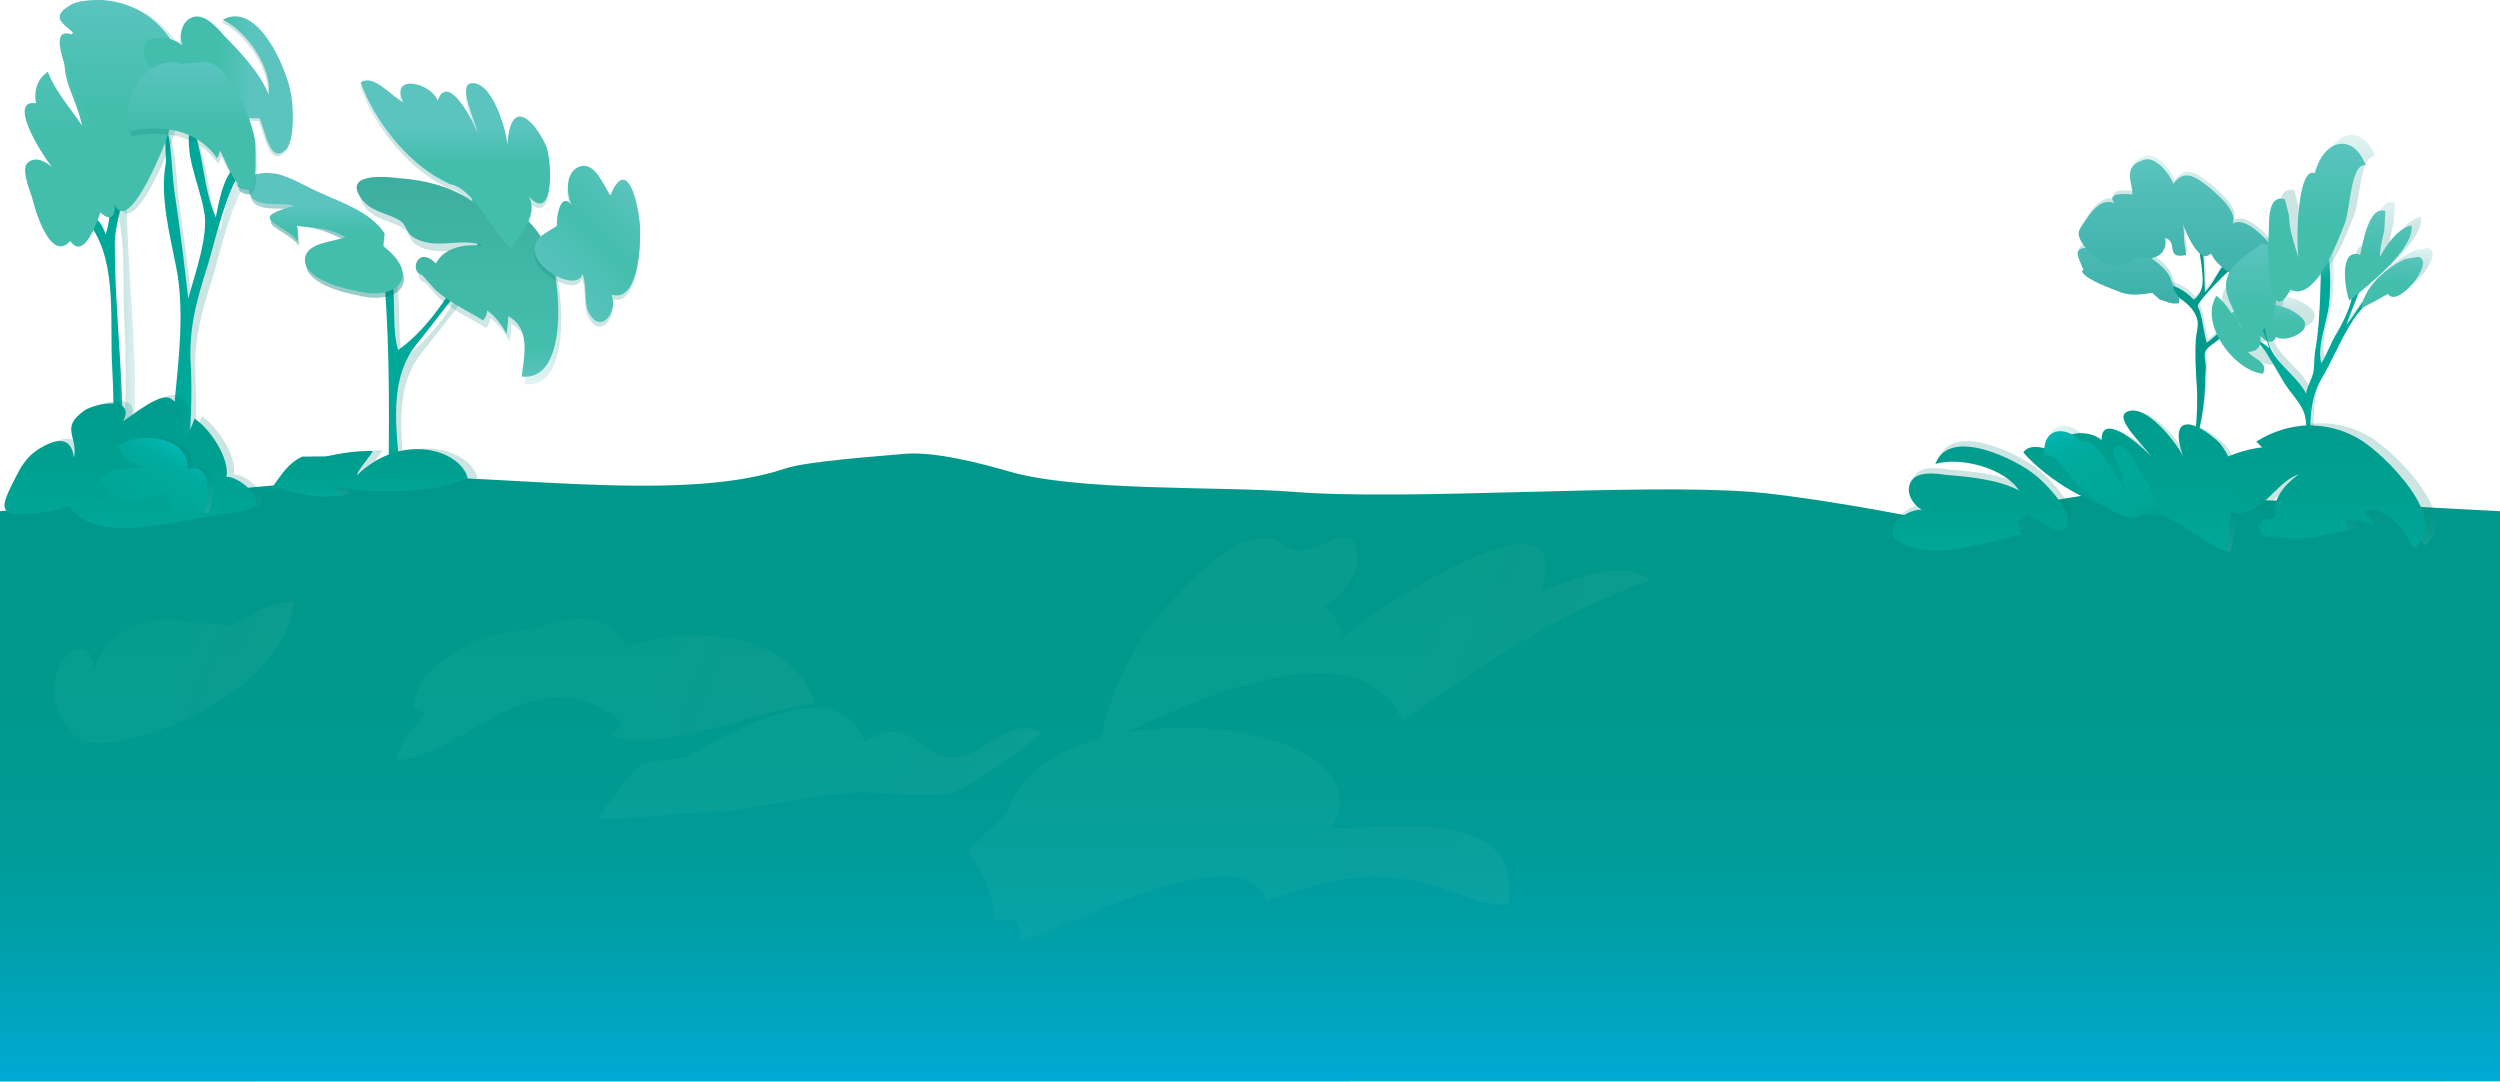<?xml version="1.0" encoding="utf-8"?>
<!-- Generator: Adobe Illustrator 17.0.0, SVG Export Plug-In . SVG Version: 6.00 Build 0)  -->
<!DOCTYPE svg PUBLIC "-//W3C//DTD SVG 1.1//EN" "http://www.w3.org/Graphics/SVG/1.1/DTD/svg11.dtd">
<svg version="1.1" id="Layer_1" xmlns="http://www.w3.org/2000/svg" xmlns:xlink="http://www.w3.org/1999/xlink" x="0px" y="0px"
	 width="1280px" height="553.736px" viewBox="0 0 1280 553.736" enable-background="new 0 0 1280 553.736" xml:space="preserve">
<g>
	<g opacity="0.2">
		
			<linearGradient id="SVGID_1_" gradientUnits="userSpaceOnUse" x1="-881.648" y1="1367.07" x2="-723.652" y2="1367.07" gradientTransform="matrix(0.955 -0.296 0.296 0.955 603.32 -1322.562)">
			<stop  offset="0.615" style="stop-color:#007C74"/>
			<stop  offset="0.695" style="stop-color:#00867F"/>
			<stop  offset="0.852" style="stop-color:#34A39C"/>
			<stop  offset="1" style="stop-color:#5BC4BF"/>
		</linearGradient>
		<path fill="url(#SVGID_1_)" d="M198.069,133.449c8.148,75.266-0.525,153.962,4.923,229.171c9.592-6.552,6.672-47.673,6.392-60.104
			c0.649-18.085-0.586-36.479-1.822-54.874c-1.938-23.542-6.519-49.84,9.262-68.148c22.476-28.433,48.834-61.646,61.186-96.774
			c0.563-1.069,1.941-2.39,2.504-3.459c-29.255,29.641-41.13,80.717-74.04,104.339c-4.808-15.498,2.17-39.123-9.725-51.528"/>
	</g>
	<g>
		
			<linearGradient id="SVGID_2_" gradientUnits="userSpaceOnUse" x1="-882.879" y1="1362.131" x2="-724.884" y2="1362.131" gradientTransform="matrix(0.955 -0.296 0.296 0.955 603.32 -1322.562)">
			<stop  offset="0.866" style="stop-color:#00A89A"/>
			<stop  offset="0.928" style="stop-color:#2FB2A7"/>
			<stop  offset="1" style="stop-color:#5BC4BF"/>
		</linearGradient>
		<path fill="url(#SVGID_2_)" d="M195.43,129.096c8.148,75.266-0.525,153.962,4.923,229.171c9.592-6.552,6.672-47.673,6.392-60.104
			c0.649-18.085-0.586-36.479-1.822-54.874c-1.938-23.542-6.519-49.84,9.262-68.148c22.476-28.433,48.834-61.646,61.186-96.774
			c0.563-1.069,1.941-2.39,2.504-3.459c-29.255,29.641-41.13,80.717-74.04,104.339c-4.808-15.498,2.17-39.123-9.725-51.528"/>
	</g>
	<g opacity="0.2">
		
			<linearGradient id="SVGID_3_" gradientUnits="userSpaceOnUse" x1="-770.897" y1="1244.539" x2="-801.222" y2="1342.295" gradientTransform="matrix(0.955 -0.296 0.296 0.955 603.32 -1322.562)">
			<stop  offset="0.615" style="stop-color:#007C74"/>
			<stop  offset="0.695" style="stop-color:#00867F"/>
			<stop  offset="0.852" style="stop-color:#34A39C"/>
			<stop  offset="1" style="stop-color:#5BC4BF"/>
		</linearGradient>
		<path fill="url(#SVGID_3_)" d="M224.449,152.353c7.424,6.639,16.79,10.887,24.524,15.641c0.563-1.069,1.941-2.39,1.998-5.091
			c4.528,3.066,7.931,8.27,10.011,12.095c0.057-2.7,0.929-5.653,0.732-9.169c11.756,6.189,8.21,20.702,6.915,30.939
			c23.991,2.394,19.609-46.321,15.561-59.372c-5.82-18.761-21.484-31.785-41.144-34.628c0.506,1.631-0.057,2.7,0.45,4.331
			c-10.378-7.511-24.89-11.056-36.759-11.845c-12.122-1.605-29.138-1.691-19.943,10.657c4.724,6.582,13.893,7.314,19.49,10.943
			c4.528,3.066,2.277,7.341,10.321,10.211c10.181,3.995,21.91-1.432,32.091,2.563c-9.169-0.732-19.463,0.673-23.964,9.222
			c-9.252-9.648-13.867,4.302-7.145,5.793"/>
	</g>
	<g opacity="0.2">
		
			<linearGradient id="SVGID_4_" gradientUnits="userSpaceOnUse" x1="-784.098" y1="1277.281" x2="-758.556" y2="1194.941" gradientTransform="matrix(0.955 -0.296 0.296 0.955 603.32 -1322.562)">
			<stop  offset="0.615" style="stop-color:#007C74"/>
			<stop  offset="0.695" style="stop-color:#00867F"/>
			<stop  offset="0.852" style="stop-color:#34A39C"/>
			<stop  offset="1" style="stop-color:#5BC4BF"/>
		</linearGradient>
		<path fill="url(#SVGID_4_)" d="M225.716,94.355c-18.168-9.565-34.732-31.252-41.367-49.76c6.582-4.724,15.525,6.808,21.937,10.184
			c-7.255-14.739,13.727-10.517,17.579-0.982c5.177-15.019,18.674,11.196,20.446,16.906c-0.956-5.963-10.291-24.527-3.513-25.736
			c11.11-1.658,18.391,24.697,18.784,31.728c1.015-22.669,11.955-16.227,19.716,0.143c3.093,7.088,4.552,40.614-8.919,26.015
			c5.483,9.029-4.727,19.35-8.666,26.831c-9.562-7.764-19.6-31.475-31.722-33.08"/>
	</g>
	<g opacity="0.4">
		<linearGradient id="SVGID_5_" gradientUnits="userSpaceOnUse" x1="164.627" y1="152.481" x2="164.627" y2="90.787">
			<stop  offset="0.615" style="stop-color:#007C74"/>
			<stop  offset="0.695" style="stop-color:#00867F"/>
			<stop  offset="0.852" style="stop-color:#34A39C"/>
			<stop  offset="1" style="stop-color:#5BC4BF"/>
		</linearGradient>
		<path fill="url(#SVGID_5_)" d="M194.689,119.492c-7.058-11.223-19.996-13.781-31.498-19.154
			c-7.228-3.123-16.284-9.255-24.384-9.425c-7.538-1.238-25.539,7.028-10.717,8.69c1.405,10.294,16.087,5.74,23.062,8.047
			c-24.724,6.775-6.386,8.24,2.051,18.142c-0.506-1.631-0.167-7.127-1.18-10.39c10.238,1.295,15.918,3.135,25.537,8.199
			c-5.457,2.587-19.773,2.557-20.758,10.91c-1.295,10.238,19.124,15.528,26.661,16.766c20.419,5.29,33.386-7.674,13.447-22.949"/>
	</g>
	<g>
		
			<linearGradient id="SVGID_6_" gradientUnits="userSpaceOnUse" x1="-855.969" y1="1276.469" x2="-837.69" y2="1217.546" gradientTransform="matrix(0.955 -0.296 0.296 0.955 603.32 -1322.562)">
			<stop  offset="0.513" style="stop-color:#43BEAD"/>
			<stop  offset="0.651" style="stop-color:#53C2B8"/>
			<stop  offset="0.714" style="stop-color:#5BC4BF"/>
		</linearGradient>
		<path fill="url(#SVGID_6_)" d="M196.944,119.582c-7.058-11.223-22.893-16.147-34.396-21.52
			c-7.228-3.123-16.284-9.255-24.384-9.425c-7.538-1.238-25.539,7.028-10.717,8.69c1.405,10.294,16.087,5.74,23.062,8.047
			c-24.724,6.775-6.386,8.24,2.051,18.142c-0.506-1.631,0.366-4.584-0.646-7.847c10.238,1.295,15.385,0.592,25.003,5.656
			c-5.457,2.587-19.773,2.557-20.758,10.91c-1.295,10.238,19.124,15.528,26.661,16.766c20.419,5.29,33.386-7.674,13.447-22.949"/>
	</g>
	<g>
		
			<linearGradient id="SVGID_7_" gradientUnits="userSpaceOnUse" x1="-771.219" y1="1240.316" x2="-801.545" y2="1338.073" gradientTransform="matrix(0.955 -0.296 0.296 0.955 603.32 -1322.562)">
			<stop  offset="0.041" style="stop-color:#3DAFA0"/>
			<stop  offset="0.86" style="stop-color:#43BEAD"/>
			<stop  offset="0.956" style="stop-color:#53C2B8"/>
			<stop  offset="1" style="stop-color:#5BC4BF"/>
		</linearGradient>
		<path fill="url(#SVGID_7_)" d="M222.89,148.415c7.424,6.639,16.79,10.887,24.524,15.641c0.563-1.069,1.941-2.39,1.998-5.091
			c4.528,3.066,7.931,8.27,10.011,12.095c0.057-2.7,0.929-5.653,0.732-9.169c11.756,6.189,8.21,20.702,6.915,30.939
			c23.991,2.394,19.609-46.321,15.561-59.372c-5.82-18.761-21.484-31.785-41.144-34.628c0.506,1.631-0.057,2.7,0.449,4.331
			c-10.378-7.511-24.89-11.056-36.759-11.845c-12.122-1.605-29.138-1.691-19.943,10.657c4.724,6.582,13.893,7.314,19.49,10.943
			c4.528,3.066,2.277,7.341,10.321,10.211c10.181,3.995,21.91-1.432,32.091,2.563c-9.169-0.732-19.463,0.673-23.964,9.222
			c-9.252-9.648-13.867,4.302-7.145,5.793"/>
	</g>
	<g>
		
			<linearGradient id="SVGID_8_" gradientUnits="userSpaceOnUse" x1="-783.171" y1="1275.127" x2="-757.628" y2="1192.787" gradientTransform="matrix(0.955 -0.296 0.296 0.955 603.32 -1322.562)">
			<stop  offset="0.513" style="stop-color:#43BEAD"/>
			<stop  offset="0.651" style="stop-color:#53C2B8"/>
			<stop  offset="0.714" style="stop-color:#5BC4BF"/>
		</linearGradient>
		<path fill="url(#SVGID_8_)" d="M225.963,92.023c-18.168-9.565-34.732-31.252-41.367-49.76c6.582-4.724,15.525,6.808,21.937,10.184
			c-7.255-14.739,13.727-10.517,17.579-0.982c5.177-15.019,18.674,11.196,20.446,16.906c-0.956-5.963-10.291-24.527-3.513-25.736
			c11.11-1.658,18.391,24.697,18.784,31.728c1.015-22.669,11.955-16.227,19.716,0.143c3.093,7.088,4.552,40.614-8.919,26.015
			c5.484,9.029-4.727,19.35-8.666,26.831c-9.562-7.764-19.6-31.475-31.722-33.08"/>
	</g>
	<g opacity="0.2">
		
			<linearGradient id="SVGID_9_" gradientUnits="userSpaceOnUse" x1="-730.605" y1="1333.141" x2="-706.903" y2="1256.733" gradientTransform="matrix(0.955 -0.296 0.296 0.955 603.32 -1322.562)">
			<stop  offset="0.615" style="stop-color:#007C74"/>
			<stop  offset="0.695" style="stop-color:#00867F"/>
			<stop  offset="0.852" style="stop-color:#34A39C"/>
			<stop  offset="1" style="stop-color:#5BC4BF"/>
		</linearGradient>
		<path fill="url(#SVGID_9_)" d="M284.918,118.016c-0.393-7.032,2.843-19.66,9.086-8.184c-4.218-4.951-6.073-19.576,2.9-22.36
			c7.341-2.277,11.952,9.705,15.355,14.909c9.678-23.568,15.974,11.14,15.242,20.309c0.083,8.916-1.804,34.538-14.685,30.487
			c3.599,8.719-5.29,20.419-11.28,9.758c-3.15-4.388-1.039-14.879-3.626-20.336c-2.673,11.559-37.632-8.892-19.011-20.928"/>
	</g>
	<g>
		
			<linearGradient id="SVGID_10_" gradientUnits="userSpaceOnUse" x1="-739.366" y1="1305.611" x2="-684.525" y2="1276.739" gradientTransform="matrix(0.955 -0.296 0.296 0.955 603.32 -1322.562)">
			<stop  offset="0" style="stop-color:#58C3BC"/>
			<stop  offset="0.513" style="stop-color:#43BEAD"/>
			<stop  offset="0.847" style="stop-color:#53C2B8"/>
			<stop  offset="1" style="stop-color:#5BC4BF"/>
		</linearGradient>
		<path fill="url(#SVGID_10_)" d="M285.165,115.684c-0.393-7.032,2.843-19.66,9.086-8.184c-4.218-4.951-6.073-19.576,2.9-22.36
			c7.341-2.277,11.952,9.705,15.355,14.909c9.678-23.568,15.974,11.14,15.242,20.309c0.083,8.916-1.804,34.538-14.685,30.487
			c3.599,8.719-5.29,20.419-11.28,9.758c-3.15-4.388-1.039-14.879-3.626-20.336c-2.673,11.559-37.632-8.892-19.011-20.928"/>
	</g>
</g>
<g>
	<g>
		<linearGradient id="SVGID_11_" gradientUnits="userSpaceOnUse" x1="46.018" y1="206.684" x2="63.444" y2="206.684">
			<stop  offset="0.866" style="stop-color:#00A89A"/>
			<stop  offset="0.928" style="stop-color:#2FB2A7"/>
			<stop  offset="1" style="stop-color:#5BC4BF"/>
		</linearGradient>
		<path fill="url(#SVGID_11_)" d="M46.69,116.011c13.433,18.806,9.403,49.703,10.747,71.867c1.343,24.851,0.672,48.359-0.672,73.211
			c-1.343,18.806-8.06,47.016,1.343,64.479c-2.687-28.21,3.358-59.106,4.702-87.316c1.343-38.285-4.03-75.897-4.03-113.51
			c0-11.418,6.717-26.866,4.03-36.941c-6.717,6.045-5.373,22.836-8.732,32.24c-1.343-4.702-5.373-10.747-8.06-8.06"/>
	</g>
	<g opacity="0.2">
		<linearGradient id="SVGID_12_" gradientUnits="userSpaceOnUse" x1="84.311" y1="204.167" x2="127.027" y2="204.167">
			<stop  offset="0.615" style="stop-color:#007C74"/>
			<stop  offset="0.695" style="stop-color:#00867F"/>
			<stop  offset="0.852" style="stop-color:#34A39C"/>
			<stop  offset="1" style="stop-color:#5BC4BF"/>
		</linearGradient>
		<path fill="url(#SVGID_12_)" d="M87.399,89.649c-3.358,17.463,2.015,36.941,5.373,54.404c4.03,20.821,1.343,45.001-0.672,65.151
			c-2.015,26.866-2.015,54.404-4.702,81.271c-1.343,14.776-5.373,34.255-1.343,49.031c0-33.583,9.403-66.494,12.762-99.405
			c1.343-15.448,2.015-30.225,1.343-45.673c-1.343-18.806,2.687-33.583,8.732-52.389c4.702-16.12,8.732-35.598,18.135-50.374
			c-9.403-2.015-12.762,19.478-14.105,26.195c-6.717-14.776-6.045-33.583-12.762-48.359c-4.03,15.448,4.03,30.225,6.717,45.001
			c2.687,12.09-4.702,32.24-8.06,45.001c-2.015-17.463-4.03-34.926-6.717-52.389c-2.015-12.09-1.343-28.21-5.373-38.285"/>
	</g>
	<g>
		<linearGradient id="SVGID_13_" gradientUnits="userSpaceOnUse" x1="81.886" y1="197.617" x2="124.602" y2="197.617">
			<stop  offset="0.866" style="stop-color:#00A89A"/>
			<stop  offset="0.928" style="stop-color:#2FB2A7"/>
			<stop  offset="1" style="stop-color:#5BC4BF"/>
		</linearGradient>
		<path fill="url(#SVGID_13_)" d="M84.974,83.099c-3.358,17.463,2.015,36.941,5.373,54.404c4.03,20.821,1.343,45.001-0.672,65.151
			c-2.015,26.866-2.015,54.404-4.702,81.271c-1.343,14.776-5.373,34.255-1.343,49.031c0-33.583,9.403-66.494,12.762-99.406
			c1.343-15.448,2.015-30.225,1.343-45.673c-1.343-18.806,2.687-33.583,8.732-52.389c4.702-16.12,8.732-35.598,18.135-50.374
			c-9.403-2.015-12.762,19.478-14.105,26.195c-6.717-14.776-6.045-33.583-12.762-48.359c-4.03,15.448,4.03,30.225,6.717,45.001
			c2.687,12.09-4.702,32.24-8.06,45.001c-2.015-17.463-4.03-34.926-6.717-52.389c-2.015-12.09-1.343-28.21-5.373-38.285"/>
	</g>
	<g>
		<linearGradient id="SVGID_14_" gradientUnits="userSpaceOnUse" x1="37.05" y1="126.233" x2="37.05" y2="9.563">
			<stop  offset="0.513" style="stop-color:#43BEAD"/>
			<stop  offset="0.847" style="stop-color:#53C2B8"/>
			<stop  offset="1" style="stop-color:#5BC4BF"/>
		</linearGradient>
		<path fill="url(#SVGID_14_)" d="M61.466,21.978C54.749,9.217,43.331,3.172,35.943,19.292c-8.06,18.135,2.687,28.21,6.045,45.001
			c-5.373-8.06-14.105-18.135-17.463-27.538c-5.373,3.358-7.388,10.075-6.045,16.12c-16.791-2.687,7.388,34.255,12.762,37.613
			c-2.687-4.03-11.418-12.09-16.791-7.388c-4.03,2.687,0.672,14.105,2.015,18.135c1.343,6.045,9.403,33.583,19.478,22.165
			c10.747,15.448,22.165-36.941,22.165-44.329c0.672-15.448-4.03-36.27,0-50.374"/>
	</g>
	<g opacity="0.2">
		<linearGradient id="SVGID_15_" gradientUnits="userSpaceOnUse" x1="64.717" y1="112.428" x2="64.717" y2="1.157">
			<stop  offset="0.615" style="stop-color:#007C74"/>
			<stop  offset="0.695" style="stop-color:#00867F"/>
			<stop  offset="0.852" style="stop-color:#34A39C"/>
			<stop  offset="1" style="stop-color:#5BC4BF"/>
		</linearGradient>
		<path fill="url(#SVGID_15_)" d="M50.719,104.592c2.015,6.045,11.418,13.433,10.747,1.343c6.717,14.776,22.836-24.18,25.523-30.896
			c4.702-14.776,13.433-31.568,6.717-47.016C86.317,11.903,72.213,2.5,55.421,1.157c-5.373,0-12.762,0-16.791,2.687
			c-11.418,6.717-2.015,10.075,4.702,16.791C25.868,10.56,35.943,34.74,38.63,41.456c4.03,14.105,8.06,19.478,18.806,29.553
			c-12.762,6.045-5.373,17.463-6.045,26.866"/>
	</g>
	<g opacity="0.2">
		<linearGradient id="SVGID_16_" gradientUnits="userSpaceOnUse" x1="52.182" y1="182.519" x2="69.608" y2="182.519">
			<stop  offset="0.615" style="stop-color:#007C74"/>
			<stop  offset="0.695" style="stop-color:#00867F"/>
			<stop  offset="0.852" style="stop-color:#34A39C"/>
			<stop  offset="1" style="stop-color:#5BC4BF"/>
		</linearGradient>
		<path fill="url(#SVGID_16_)" d="M52.854,91.845c13.433,18.806,9.403,49.703,10.747,71.867c1.343,24.851,0.672,48.359-0.672,73.211
			c-1.343,18.806-8.06,47.016,1.343,64.479c-2.687-28.21,3.358-59.106,4.702-87.316c1.343-38.285-4.03-75.897-4.03-113.51
			c0-11.418,6.717-26.866,4.03-36.941c-6.717,6.045-5.373,22.836-8.732,32.24c-1.343-4.702-5.373-10.747-8.06-8.06"/>
	</g>
	<g>
		<linearGradient id="SVGID_17_" gradientUnits="userSpaceOnUse" x1="61.974" y1="111.271" x2="61.974" y2="4.174581e-10">
			<stop  offset="0.513" style="stop-color:#43BEAD"/>
			<stop  offset="0.847" style="stop-color:#53C2B8"/>
			<stop  offset="1" style="stop-color:#5BC4BF"/>
		</linearGradient>
		<path fill="url(#SVGID_17_)" d="M47.977,103.435c2.015,6.045,11.418,13.433,10.747,1.343c6.717,14.776,22.836-24.18,25.523-30.896
			c4.702-14.776,13.433-31.568,6.717-47.016C83.575,10.747,69.47,1.343,52.678,0c-5.373,0-12.762,0-16.791,2.687
			c-11.418,6.717-2.015,10.075,4.702,16.791C23.125,9.403,33.2,33.583,35.887,40.3c4.03,14.105,8.06,19.478,18.806,29.553
			c-12.762,6.045-5.373,17.463-6.045,26.866"/>
	</g>
	<g opacity="0.2">
		<linearGradient id="SVGID_18_" gradientUnits="userSpaceOnUse" x1="149.5" y1="44.916" x2="72.896" y2="44.916">
			<stop  offset="0.615" style="stop-color:#007C74"/>
			<stop  offset="0.695" style="stop-color:#00867F"/>
			<stop  offset="0.852" style="stop-color:#34A39C"/>
			<stop  offset="1" style="stop-color:#5BC4BF"/>
		</linearGradient>
		<path fill="url(#SVGID_18_)" d="M112.191,61.941c4.03,2.015,8.06,4.03,11.418,6.045c0-2.015,2.015-4.03,2.015-6.045
			c2.015,0,5.373,0,6.717,0c3.358,6.717,5.373,24.851,14.105,15.448c4.03-5.373,3.358-21.493,2.015-28.21
			c-2.015-12.09-16.791-47.688-34.926-37.613c12.09,5.373,25.523,24.851,23.508,38.285c-4.03-10.747-14.776-22.165-22.836-30.225
			c-4.03-4.702-10.075-11.418-16.12-9.403c-7.388,2.687-7.388,14.105-2.687,18.135c-3.358-10.747-33.583-12.09-18.135,8.732
			c8.732,12.09,21.493,17.463,34.255,24.851"/>
	</g>
	<g>
		<linearGradient id="SVGID_19_" gradientUnits="userSpaceOnUse" x1="73.359" y1="43.488" x2="149.963" y2="43.488">
			<stop  offset="0.513" style="stop-color:#43BEAD"/>
			<stop  offset="0.651" style="stop-color:#53C2B8"/>
			<stop  offset="0.714" style="stop-color:#5BC4BF"/>
		</linearGradient>
		<path fill="url(#SVGID_19_)" d="M112.654,60.514c4.03,2.015,8.06,4.03,11.418,6.045c0-2.015,2.015-4.03,2.015-6.045
			c2.015,0,5.373,0,6.717,0c3.358,6.717,5.373,24.851,14.105,15.448c4.03-5.373,3.358-21.493,2.015-28.21
			c-2.015-12.09-16.791-47.688-34.926-37.613c12.09,5.373,25.523,24.851,23.508,38.285c-4.03-10.747-14.776-22.165-22.836-30.225
			c-4.03-4.702-10.075-11.418-16.12-9.403c-7.388,2.687-7.388,14.105-2.687,18.135c-3.358-10.747-33.583-12.09-18.135,8.732
			c8.732,12.09,21.493,17.463,34.255,24.851"/>
	</g>
	<g opacity="0.2">
		<linearGradient id="SVGID_20_" gradientUnits="userSpaceOnUse" x1="98.707" y1="99.61" x2="98.707" y2="34.329">
			<stop  offset="0.615" style="stop-color:#007C74"/>
			<stop  offset="0.695" style="stop-color:#00867F"/>
			<stop  offset="0.852" style="stop-color:#34A39C"/>
			<stop  offset="1" style="stop-color:#5BC4BF"/>
		</linearGradient>
		<path fill="url(#SVGID_20_)" d="M93.623,35.541c-18.806-5.373-32.24,18.806-26.195,34.255c16.12-3.358,34.255-0.672,44.329,14.105
			c0.672-1.343,1.343-2.687,1.343-4.03c2.687,3.358,8.06,22.165,15.448,19.478c4.03-2.015,2.687-19.478,2.687-23.508
			c-0.672-10.075-14.776-46.344-28.881-40.971"/>
	</g>
	<g>
		<linearGradient id="SVGID_21_" gradientUnits="userSpaceOnUse" x1="98.118" y1="96.794" x2="98.118" y2="31.513">
			<stop  offset="0.513" style="stop-color:#43BEAD"/>
			<stop  offset="0.847" style="stop-color:#53C2B8"/>
			<stop  offset="1" style="stop-color:#5BC4BF"/>
		</linearGradient>
		<path fill="url(#SVGID_21_)" d="M93.034,32.725c-18.806-5.373-32.24,18.806-26.195,34.255c16.12-3.358,34.255-0.672,44.329,14.105
			c0.672-1.343,1.343-2.687,1.343-4.03c2.687,3.358,8.06,22.165,15.448,19.478c4.03-2.015,2.687-19.478,2.687-23.508
			c-0.672-10.075-14.776-46.344-28.881-40.971"/>
	</g>
</g>
<linearGradient id="SVGID_22_" gradientUnits="userSpaceOnUse" x1="640" y1="553.736" x2="640" y2="232.171">
	<stop  offset="0" style="stop-color:#00A9D6"/>
	<stop  offset="0.007" style="stop-color:#00A9D3"/>
	<stop  offset="0.113" style="stop-color:#00A4BC"/>
	<stop  offset="0.227" style="stop-color:#00A0A9"/>
	<stop  offset="0.348" style="stop-color:#009C9B"/>
	<stop  offset="0.48" style="stop-color:#009A92"/>
	<stop  offset="0.632" style="stop-color:#00998C"/>
	<stop  offset="0.848" style="stop-color:#00988A"/>
</linearGradient>
<path fill="url(#SVGID_22_)" d="M0,261.725c0,0,132.148-12.957,184.687-16.936c59.398-4.498,161.16,14.225,217.314-4.91
	c11.127-3.791,49.353-6.384,61.101-7.502c14.976-1.425,39.164,4.817,53.563,9.02c35.511,10.367,108.627,7.446,145.611,10.423
	c58.351,4.697,175.848-4.433,234.221,0c20.318,1.543,60.564,8.297,80.513,12.305c33.776,6.787,81.618-15.232,115.846-11.023
	c30.856,3.794,84.619,2.424,115.642,4.626c16.308,1.157,71.5,4.008,71.5,4.008v291.922L0,553.736V261.725z"/>
<g>
	<g opacity="0.2">
		
			<linearGradient id="SVGID_23_" gradientUnits="userSpaceOnUse" x1="761.168" y1="-3933.444" x2="812.245" y2="-3890.098" gradientTransform="matrix(0.647 0.762 -0.762 0.647 -3421.221 2166.961)">
			<stop  offset="0.615" style="stop-color:#007C74"/>
			<stop  offset="0.695" style="stop-color:#00867F"/>
			<stop  offset="0.852" style="stop-color:#34A39C"/>
			<stop  offset="1" style="stop-color:#5BC4BF"/>
		</linearGradient>
		<path fill="url(#SVGID_23_)" d="M90.695,202.66c-5.098-2.745-18.731,8.339-23.855,11.792c6.432-13.513-14.759-8.954-19.883-5.501
			c-12.849,9.114-3.026,13.308-5.375,24.25c-1.42-12.219-10.391-9.081-17.517-4.823c-7.647,4.699-10.043,10.312-14.078,18.212
			c-5.234,10.706-7.11,15.878,5.993,15.498c6.811-0.41,17.549-1.468,23.114-4.401c12.41,19.897,52.063,8.62,70.211,5.749
			c4.446-1.088,23.918-2.398,25.195-6.167c1.955-6.133-9.919-14.852-14.806-14.284c1.749-9.539-8.611-24.911-16.432-29.909
			c-2.033,7.095-6.353,12.551-11.635,17.928C92.824,228.199,103.652,209.636,90.695,202.66z"/>
	</g>
	<g opacity="0.2">
		
			<linearGradient id="SVGID_24_" gradientUnits="userSpaceOnUse" x1="862.326" y1="-4010.287" x2="880.932" y2="-3994.498" gradientTransform="matrix(0.647 0.762 -0.762 0.647 -3421.221 2166.961)">
			<stop  offset="0.615" style="stop-color:#007C74"/>
			<stop  offset="0.695" style="stop-color:#00867F"/>
			<stop  offset="0.852" style="stop-color:#34A39C"/>
			<stop  offset="1" style="stop-color:#5BC4BF"/>
		</linearGradient>
		<path fill="url(#SVGID_24_)" d="M171.309,233.462c8.372-1.735,16.224-3.029,24.439-2.84c0.442,0.52-8.773,11.228-7.89,12.269
			c23.412-22.611,53.41-12.415,56.596,1.886c-24.911,8.611-49.035,7.604-75.287,3.033c4.367-0.126,7.616,1.592,9.823,4.193
			c-6.243,5.298-27.009-1.243-34.624-2.835c4.919-6.859,8.277-12.393,15.324-15.689"/>
	</g>
	<g>
		
			<linearGradient id="SVGID_25_" gradientUnits="userSpaceOnUse" x1="759.678" y1="-3929.825" x2="810.755" y2="-3886.479" gradientTransform="matrix(0.647 0.762 -0.762 0.647 -3421.221 2166.961)">
			<stop  offset="0" style="stop-color:#009D8E"/>
			<stop  offset="0.277" style="stop-color:#009E8E"/>
			<stop  offset="0.547" style="stop-color:#00A091"/>
			<stop  offset="0.814" style="stop-color:#00A494"/>
			<stop  offset="1" style="stop-color:#00A798"/>
		</linearGradient>
		<path fill="url(#SVGID_25_)" d="M86.971,203.866c-5.098-2.745-18.731,8.339-23.855,11.792c6.432-13.513-14.759-8.954-19.883-5.501
			c-12.849,9.114-3.026,13.308-5.375,24.25c-1.42-12.219-10.391-9.081-17.517-4.823c-7.647,4.699-10.043,10.312-14.078,18.212
			c-5.234,10.706-7.11,15.878,5.993,15.498c6.811-0.41,17.549-1.468,23.114-4.401c12.41,19.897,52.063,8.62,70.211,5.749
			c4.446-1.088,23.918-2.398,25.195-6.167c1.955-6.134-9.919-14.852-14.806-14.284c1.749-9.539-8.611-24.911-16.432-29.909
			c-2.033,7.095-6.353,12.551-11.635,17.928C89.101,229.404,99.928,210.841,86.971,203.866z"/>
	</g>
	<g opacity="0.2">
		
			<linearGradient id="SVGID_26_" gradientUnits="userSpaceOnUse" x1="776.776" y1="-3915.472" x2="827.866" y2="-3906.17" gradientTransform="matrix(0.647 0.762 -0.762 0.647 -3421.221 2166.961)">
			<stop  offset="0.615" style="stop-color:#007C74"/>
			<stop  offset="0.695" style="stop-color:#00867F"/>
			<stop  offset="0.852" style="stop-color:#34A39C"/>
			<stop  offset="1" style="stop-color:#5BC4BF"/>
		</linearGradient>
		<path fill="url(#SVGID_26_)" d="M106.476,262.791c4.398-6.418,4.208-27.734-7.806-22.909c0.897-16.871-24.03-19.88-35.319-12.09
			c0.931,6.37,6.024,9.207,11.716,10.642c-3.926,0.647-12.661,0.9-16.224,3.029c-5.566,2.933-8.324,7.064,0.852,7.332
			c-2.964,0.726-5.124,3.453-7.647,4.699c9.382,3.673,25.89,3.088,35.901-0.933c-0.473,5.771,5.582,8.687,11.353,9.16"/>
	</g>
	<g>
		
			<linearGradient id="SVGID_27_" gradientUnits="userSpaceOnUse" x1="859.359" y1="-4006.332" x2="877.965" y2="-3990.543" gradientTransform="matrix(0.647 0.762 -0.762 0.647 -3421.221 2166.961)">
			<stop  offset="0" style="stop-color:#009D8E"/>
			<stop  offset="0.277" style="stop-color:#009E8E"/>
			<stop  offset="0.547" style="stop-color:#00A091"/>
			<stop  offset="0.814" style="stop-color:#00A494"/>
			<stop  offset="1" style="stop-color:#00A798"/>
		</linearGradient>
		<path fill="url(#SVGID_27_)" d="M166.374,233.759c8.372-1.735,16.224-3.029,24.439-2.84c0.442,0.52-8.773,11.228-7.89,12.269
			c23.412-22.611,53.41-12.415,56.596,1.886c-24.911,8.611-49.035,7.604-75.287,3.033c4.367-0.126,7.616,1.592,9.823,4.193
			c-6.243,5.298-27.009-1.243-34.624-2.835c4.919-6.859,8.277-12.393,15.324-15.689"/>
	</g>
	<g>
		
			<linearGradient id="SVGID_28_" gradientUnits="userSpaceOnUse" x1="809.971" y1="-3892.193" x2="795.584" y2="-3932.416" gradientTransform="matrix(0.647 0.762 -0.762 0.647 -3421.221 2166.961)">
			<stop  offset="0" style="stop-color:#009D8E"/>
			<stop  offset="0.046" style="stop-color:#00A091"/>
			<stop  offset="0.109" style="stop-color:#00A495"/>
			<stop  offset="0.174" style="stop-color:#00A797"/>
			<stop  offset="0.241" style="stop-color:#00A798"/>
			<stop  offset="0.628" style="stop-color:#00A99A"/>
			<stop  offset="0.831" style="stop-color:#00ADA2"/>
			<stop  offset="0.985" style="stop-color:#00B6B0"/>
		</linearGradient>
		<path fill="url(#SVGID_28_)" d="M103.812,263.24c4.398-6.417,4.208-27.734-7.806-22.909c0.897-16.871-24.03-19.88-35.319-12.09
			c0.931,6.37,6.024,9.207,11.716,10.642c-3.926,0.647-12.661,0.9-16.224,3.029c-5.566,2.933-8.324,7.064,0.852,7.332
			c-2.964,0.726-5.124,3.453-7.647,4.699c9.382,3.673,25.89,3.088,35.901-0.933c-0.473,5.771,5.582,8.687,11.353,9.16"/>
	</g>
</g>
<g>
	<g opacity="0.2">
		
			<linearGradient id="SVGID_29_" gradientUnits="userSpaceOnUse" x1="620.636" y1="988.664" x2="640.15" y2="859.101" gradientTransform="matrix(0.989 -0.149 0.149 0.989 369.877 -641.667)">
			<stop  offset="0.615" style="stop-color:#007C74"/>
			<stop  offset="0.695" style="stop-color:#00867F"/>
			<stop  offset="0.852" style="stop-color:#34A39C"/>
			<stop  offset="1" style="stop-color:#5BC4BF"/>
		</linearGradient>
		<path fill="url(#SVGID_29_)" d="M1112.947,147.845c5.357,4.535,11.449,7.291,12.906,14.751c0.443,2.938-0.698,6.449-0.909,9.486
			c-0.501,7.755-0.023,15.362,0.455,22.97c0.576,8.26,0.124,16.342-0.605,24.799c-0.309,2.384-3.74,23.936-1.455,23.591
			c0.049,0.326,0.999-0.315,0.999-0.315c0.403-8.408,0.528-15.895,2.237-24.5c1.807-7.952,2.763-15.154,3.167-23.562
			c-0.116-2.988,0.144-5.698,0.354-8.734c-0.281-6.302-2.486-7.639,3.225-11.838c8.176-5.572,13.901-14.114,21.701-19.963
			c-3.886-1.418-19.581,16.305-24.51,19.05c-1.391-4.799-1.9-10.398-3.34-15.524c-1.292-4.146-2.352-2.317,0.975-6.825
			c2.822-3.43,5.694-6.534,8.892-9.686c1.99-2.303,5.286-4.803,6.95-7.057c2.397-4.034,1.27-4.866-3.005-2.218
			c-4.227,2.974-6.964,11.399-11.37,15.402c-0.281-6.302-0.285-12.979-0.942-19.557c-0.706-6.905,1.316-11.216-5.021-15.604
			c-0.161,3.363,2.012,6.709,2.553,10.3c0.541,3.591,1.082,7.183,1.672,11.1c0.608,6.252,2.016,13.386-4.022,17.634
			c-4.002-4.405-10.992-8.695-17.196-7.761c0.098,0.653,0.801,0.881,0.751,0.555"/>
	</g>
	<g opacity="0.2">
		
			<linearGradient id="SVGID_30_" gradientUnits="userSpaceOnUse" x1="594.1" y1="893.706" x2="600.785" y2="849.319" gradientTransform="matrix(0.989 -0.149 0.149 0.989 369.877 -641.667)">
			<stop  offset="0.615" style="stop-color:#007C74"/>
			<stop  offset="0.695" style="stop-color:#00867F"/>
			<stop  offset="0.852" style="stop-color:#34A39C"/>
			<stop  offset="1" style="stop-color:#5BC4BF"/>
		</linearGradient>
		<path fill="url(#SVGID_30_)" d="M1102.616,148.083c-5.55,0.836-10.774,1.623-16.065-0.252c-5.34-2.201-17.276-6.079-19.973-10.681
			c0.277-0.376,0.555-0.751,0.881-0.8c-2.714-6.937-6.815-11.995,4.303-11.333c0.34-4.392-4.355-20.045,5.345-15.496
			c4.687,2.299,13.671,10.963,13.854,16.611c3.998-2.272,16.493,7.532,19.042,11.155c2.451,2.97,2.518,5.631,3.662,8.797
			c1.096,2.84,3.202,3.524,2.763,7.263c-3.869,0.917-6.498-1.025-9.96-1.839"/>
	</g>
	<g opacity="0.2">
		
			<linearGradient id="SVGID_31_" gradientUnits="userSpaceOnUse" x1="620.631" y1="892.983" x2="630.945" y2="824.503" gradientTransform="matrix(0.989 -0.149 0.149 0.989 369.877 -641.667)">
			<stop  offset="0.615" style="stop-color:#007C74"/>
			<stop  offset="0.695" style="stop-color:#00867F"/>
			<stop  offset="0.852" style="stop-color:#34A39C"/>
			<stop  offset="1" style="stop-color:#5BC4BF"/>
		</linearGradient>
		<path fill="url(#SVGID_31_)" d="M1120.044,128.69c-11.235,2.441-3.664-6.934-11.059-8.814c2.421,8.618-6.654,12.98-14.69,9.324
			c-1.168,4.667-9.33,5.148-13.211,4.236c-6.919-1.204-18.85-12.55-15.541-17.914c3.986-5.84,9.457-16.648,17.804-13.414
			c-4.963-5.615,6.769-4.762,9.075-4.361c0.692-5.344-5.952-14.224,6.052-17.834c6.507-1.957,13.621,8.429,14.959,12.344
			c5.906-8.001,11.857-3.283,18.229,1.746c3.845,3.164,14.96,12.344,12.182,18.751c8.012-6.447,33.248,21.941,21.1,28.263
			c1.85,2.341,1.559,5.38-1.149,7.285c-3.439,2.015-5.821-1.369-8.713-3.179c-8.257-5.119-17.702-8.188-22.429-17.208
			c-5.816,6.116-12.854-10.79-14.247-15.072c0.441,2.928,0.516,5.911,0.591,8.894"/>
	</g>
	<g>
		
			<linearGradient id="SVGID_32_" gradientUnits="userSpaceOnUse" x1="619.67" y1="990.399" x2="639.184" y2="860.836" gradientTransform="matrix(0.989 -0.149 0.149 0.989 369.877 -641.667)">
			<stop  offset="0.866" style="stop-color:#00998C"/>
			<stop  offset="0.915" style="stop-color:#23A59A"/>
			<stop  offset="1" style="stop-color:#5BC4BF"/>
		</linearGradient>
		<path fill="url(#SVGID_32_)" d="M1112.25,149.705c5.358,4.535,11.449,7.291,12.906,14.751c0.443,2.938-0.698,6.449-0.908,9.486
			c-0.501,7.755-0.023,15.362,0.455,22.97c0.576,8.26,0.124,16.342-0.605,24.799c-0.309,2.384-3.74,23.936-1.455,23.591
			c0.049,0.326,0.999-0.315,0.999-0.315c0.403-8.408,0.528-15.895,2.237-24.5c1.807-7.952,2.763-15.154,3.167-23.562
			c-0.116-2.988,0.144-5.698,0.354-8.734c-0.281-6.301-2.486-7.639,3.225-11.838c8.176-5.572,13.901-14.114,21.701-19.963
			c-3.886-1.418-19.581,16.305-24.51,19.05c-1.391-4.799-1.9-10.398-3.34-15.524c-1.292-4.146-2.352-2.317,0.975-6.825
			c2.822-3.43,5.694-6.534,8.892-9.686c1.99-2.303,5.287-4.803,6.95-7.057c2.397-4.034,1.271-4.866-3.005-2.218
			c-4.226,2.974-6.964,11.399-11.37,15.402c-0.281-6.301-0.285-12.979-0.942-19.557c-0.706-6.905,1.316-11.216-5.021-15.604
			c-0.161,3.363,2.012,6.709,2.553,10.3s1.082,7.183,1.672,11.1c0.608,6.252,2.016,13.386-4.022,17.634
			c-4.002-4.406-10.992-8.695-17.196-7.761c0.098,0.653,0.8,0.881,0.751,0.555"/>
	</g>
	<g>
		
			<linearGradient id="SVGID_33_" gradientUnits="userSpaceOnUse" x1="593.134" y1="895.441" x2="599.819" y2="851.054" gradientTransform="matrix(0.989 -0.149 0.149 0.989 369.877 -641.667)">
			<stop  offset="0" style="stop-color:#39B0A9"/>
			<stop  offset="0.75" style="stop-color:#51BDB7"/>
			<stop  offset="1" style="stop-color:#5BC4BF"/>
		</linearGradient>
		<path fill="url(#SVGID_33_)" d="M1101.919,149.942c-5.55,0.836-10.774,1.623-16.065-0.252c-5.34-2.201-17.276-6.079-19.973-10.681
			c0.277-0.376,0.555-0.751,0.881-0.8c-2.714-6.937-6.815-11.995,4.303-11.333c0.34-4.392-4.355-20.045,5.345-15.496
			c4.687,2.299,13.671,10.963,13.854,16.611c3.998-2.272,16.493,7.532,19.042,11.155c2.451,2.97,2.518,5.631,3.662,8.797
			c1.096,2.84,3.202,3.524,2.763,7.263c-3.869,0.917-6.498-1.025-9.96-1.839"/>
	</g>
	<g>
		
			<linearGradient id="SVGID_34_" gradientUnits="userSpaceOnUse" x1="619.665" y1="894.718" x2="629.979" y2="826.238" gradientTransform="matrix(0.989 -0.149 0.149 0.989 369.877 -641.667)">
			<stop  offset="0" style="stop-color:#39B0A9"/>
			<stop  offset="0.75" style="stop-color:#51BDB7"/>
			<stop  offset="1" style="stop-color:#5BC4BF"/>
		</linearGradient>
		<path fill="url(#SVGID_34_)" d="M1119.347,130.549c-11.235,2.441-3.664-6.934-11.059-8.814c2.421,8.618-6.654,12.98-14.69,9.324
			c-1.168,4.668-9.331,5.148-13.211,4.236c-6.919-1.204-18.85-12.55-15.541-17.914c3.986-5.84,9.457-16.648,17.804-13.414
			c-4.963-5.615,6.769-4.762,9.075-4.361c0.692-5.344-5.952-14.224,6.052-17.834c6.507-1.957,13.621,8.429,14.96,12.344
			c5.906-8.001,11.857-3.283,18.229,1.746c3.845,3.164,14.959,12.344,12.182,18.751c8.012-6.447,33.248,21.941,21.1,28.263
			c1.85,2.341,1.559,5.38-1.149,7.285c-3.439,2.015-5.821-1.369-8.713-3.179c-8.257-5.119-17.702-8.188-22.429-17.208
			c-5.816,6.116-12.854-10.79-14.247-15.072c0.441,2.928,0.516,5.911,0.591,8.894"/>
	</g>
</g>
<g>
	<g opacity="0.2">
		<linearGradient id="SVGID_35_" gradientUnits="userSpaceOnUse" x1="1229.766" y1="153.252" x2="1229.766" y2="126.991">
			<stop  offset="0.615" style="stop-color:#007C74"/>
			<stop  offset="0.695" style="stop-color:#00867F"/>
			<stop  offset="0.852" style="stop-color:#34A39C"/>
			<stop  offset="1" style="stop-color:#5BC4BF"/>
		</linearGradient>
		<path fill="url(#SVGID_35_)" d="M1236.434,128.109c-10.057,4.47-21.233,14.528-22.35,25.144c4.47-2.235,9.499-5.029,13.41-7.264
			c5.029,7.823,24.585-16.763,15.645-18.998"/>
	</g>
	<g>
		<g opacity="0.2">
			
				<linearGradient id="SVGID_36_" gradientUnits="userSpaceOnUse" x1="666.082" y1="921.667" x2="668.97" y2="902.493" gradientTransform="matrix(0.989 -0.149 0.149 0.989 369.877 -641.667)">
				<stop  offset="0.615" style="stop-color:#007C74"/>
				<stop  offset="0.695" style="stop-color:#00867F"/>
				<stop  offset="0.852" style="stop-color:#34A39C"/>
				<stop  offset="1" style="stop-color:#5BC4BF"/>
			</linearGradient>
			<path fill="url(#SVGID_36_)" d="M1162.897,168.104c2.401,2.643,5.912,3.784,7.33-0.102c3.707,2.447,11.297-0.366,13.842-3.42
				c3.328-4.508-1.833-7.737-5.867-10.135c-9.423-4.925-23.381-4.492-31.736,2.109c2.173,3.345,4.901,5.94,9.391,6.933"/>
		</g>
		<g opacity="0.2">
			<linearGradient id="SVGID_37_" gradientUnits="userSpaceOnUse" x1="1189.806" y1="264.436" x2="1189.806" y2="121.096">
				<stop  offset="0.615" style="stop-color:#007C74"/>
				<stop  offset="0.695" style="stop-color:#00867F"/>
				<stop  offset="0.852" style="stop-color:#34A39C"/>
				<stop  offset="1" style="stop-color:#5BC4BF"/>
			</linearGradient>
			<path fill="url(#SVGID_37_)" d="M1161.603,176.186c3.209,5.081,6.151,10.162,9.093,15.243c2.942,5.349,9.36,11.232,10.964,17.115
				c1.337,5.081,1.07,12.034,1.337,17.383c0.535,8.29,1.337,16.58,1.605,24.871c0,4.546,0,9.092,0,13.639
				c3.477-2.407,1.337-13.371,1.07-17.65c0-7.22-0.535-14.441-0.802-21.661c-0.535-11.232-0.802-24.068,5.081-34.23
				c5.883-9.895,10.162-20.859,16.58-30.754c4.814-7.488,11.499-12.034,16.848-18.72c-7.22-1.07-15.778,16.58-20.324,21.127
				c3.744-10.964,9.092-21.661,12.034-32.893c-6.151,0.802-8.558,18.452-10.43,23.533c-1.604,4.546-4.011,9.627-6.418,13.639
				c-3.209,4.814-4.814,10.697-8.023,15.511c-2.407-8.825,3.209-21.661,4.011-30.754c0.802-8.023,1.337-22.999-2.407-30.487
				c-2.407,4.011-1.872,12.302-1.872,16.848c-0.267,6.418-0.267,12.836-0.802,19.255c-0.267,6.418-1.07,13.104-2.139,19.255
				c-0.535,3.477-0.267,6.953-0.802,10.162c-0.802,4.011-3.209,7.22-3.744,11.232c-4.279-8.29-13.639-14.174-17.917-22.464
				c-4.279-8.29-2.674-20.324-7.755-28.615c-2.674,8.023,5.081,20.324,6.686,27.812c-1.605-1.605-3.477-2.942-5.616-3.744
				c0.267,0.802,0.535,1.07,0.802,1.605"/>
		</g>
		<g opacity="0.2">
			<linearGradient id="SVGID_38_" gradientUnits="userSpaceOnUse" x1="1154.096" y1="186.869" x2="1154.096" y2="120.371">
				<stop  offset="0.615" style="stop-color:#007C74"/>
				<stop  offset="0.695" style="stop-color:#00867F"/>
				<stop  offset="0.852" style="stop-color:#34A39C"/>
				<stop  offset="1" style="stop-color:#5BC4BF"/>
			</linearGradient>
			<path fill="url(#SVGID_38_)" d="M1162.82,120.371c-7.7,5.6-17.449,11.367-18.2,20.299c-0.603,7.181,4.9,14.7,7.7,22.399
				c-4.2-5.6-7-11.9-12.6-16.1c-9.1,14,9.1,38.499,23.799,39.899c2.8-6.3-4.2-7-7.7-11.2c6.3,0,7.7-4.9,5.6-10.5
				c11.9-2.1,11.2-38.499,5.6-44.099"/>
		</g>
		<g opacity="0.2">
			<linearGradient id="SVGID_39_" gradientUnits="userSpaceOnUse" x1="1191.124" y1="149.982" x2="1191.124" y2="69.12">
				<stop  offset="0.615" style="stop-color:#007C74"/>
				<stop  offset="0.695" style="stop-color:#00867F"/>
				<stop  offset="0.852" style="stop-color:#34A39C"/>
				<stop  offset="1" style="stop-color:#5BC4BF"/>
			</linearGradient>
			<path fill="url(#SVGID_39_)" d="M1174.77,97.542c-9.8-2.8-7.7,13.3-8.4,19.599c-0.7,7,0,48.299,11.2,26.599
				c12.6,7,24.499-25.199,27.999-34.299c2.8-7.7,2.8-30.099,10.5-29.399c-6.3-16.8-21.699-13.3-25.899,4.2
				c-9.1-4.2-9.8,35.699-8.4,43.399c-2.1-7-4.9-14.7-4.9-21.699"/>
		</g>
		<g opacity="0.2">
			<linearGradient id="SVGID_40_" gradientUnits="userSpaceOnUse" x1="1222.589" y1="149.449" x2="1222.589" y2="103.257">
				<stop  offset="0.615" style="stop-color:#007C74"/>
				<stop  offset="0.695" style="stop-color:#00867F"/>
				<stop  offset="0.852" style="stop-color:#34A39C"/>
				<stop  offset="1" style="stop-color:#5BC4BF"/>
			</linearGradient>
			<path fill="url(#SVGID_40_)" d="M1226.199,103.632c-8.381-3.353-11.734,16.763-12.851,22.35
				c-11.175-3.911-7.823,17.88-5.588,23.468c8.381-6.705,33.525-26.261,31.849-38.554c-7.264,1.676-12.851,10.058-16.204,16.204
				c0-4.47,1.117-8.94,2.235-13.41"/>
		</g>
		<g>
			
				<linearGradient id="SVGID_41_" gradientUnits="userSpaceOnUse" x1="660.57" y1="925.373" x2="663.458" y2="906.199" gradientTransform="matrix(0.989 -0.149 0.149 0.989 369.877 -641.667)">
				<stop  offset="0.513" style="stop-color:#43BEAD"/>
				<stop  offset="0.847" style="stop-color:#53C2B8"/>
				<stop  offset="1" style="stop-color:#5BC4BF"/>
			</linearGradient>
			<path fill="url(#SVGID_41_)" d="M1157.998,172.589c2.401,2.643,5.912,3.784,7.33-0.102c3.707,2.447,11.297-0.366,13.842-3.42
				c3.328-4.508-1.833-7.737-5.867-10.135c-9.423-4.925-23.381-4.492-31.736,2.109c2.173,3.345,4.901,5.94,9.391,6.933"/>
		</g>
		<g>
			<linearGradient id="SVGID_42_" gradientUnits="userSpaceOnUse" x1="1188.093" y1="268.125" x2="1188.093" y2="124.784">
				<stop  offset="0.866" style="stop-color:#00A89A"/>
				<stop  offset="0.928" style="stop-color:#2FB2A7"/>
				<stop  offset="1" style="stop-color:#5BC4BF"/>
			</linearGradient>
			<path fill="url(#SVGID_42_)" d="M1159.891,179.874c3.209,5.081,6.151,10.162,9.093,15.243c2.942,5.349,9.36,11.232,10.964,17.115
				c1.337,5.081,1.07,12.034,1.337,17.383c0.535,8.29,1.337,16.58,1.605,24.871c0,4.546,0,9.092,0,13.639
				c3.476-2.407,1.337-13.371,1.07-17.65c0-7.221-0.535-14.441-0.802-21.661c-0.535-11.232-0.802-24.068,5.081-34.23
				c5.883-9.895,10.162-20.859,16.58-30.754c4.814-7.488,11.499-12.034,16.848-18.72c-7.221-1.07-15.778,16.58-20.324,21.127
				c3.744-10.964,9.092-21.661,12.034-32.893c-6.151,0.802-8.558,18.452-10.43,23.533c-1.604,4.546-4.011,9.627-6.418,13.639
				c-3.209,4.814-4.814,10.697-8.023,15.511c-2.407-8.825,3.209-21.661,4.011-30.754c0.802-8.023,1.337-22.999-2.407-30.487
				c-2.407,4.011-1.872,12.302-1.872,16.848c-0.267,6.418-0.267,12.836-0.802,19.255c-0.267,6.418-1.07,13.104-2.139,19.255
				c-0.535,3.477-0.267,6.953-0.802,10.162c-0.802,4.011-3.209,7.221-3.744,11.232c-4.279-8.29-13.639-14.174-17.918-22.464
				s-2.674-20.324-7.755-28.615c-2.674,8.023,5.081,20.324,6.686,27.812c-1.604-1.605-3.476-2.942-5.616-3.744
				c0.267,0.802,0.535,1.07,0.802,1.605"/>
		</g>
		<g>
			<linearGradient id="SVGID_43_" gradientUnits="userSpaceOnUse" x1="1149.197" y1="191.354" x2="1149.197" y2="124.856">
				<stop  offset="0.513" style="stop-color:#43BEAD"/>
				<stop  offset="0.847" style="stop-color:#53C2B8"/>
				<stop  offset="1" style="stop-color:#5BC4BF"/>
			</linearGradient>
			<path fill="url(#SVGID_43_)" d="M1157.921,124.856c-7.7,5.6-17.449,11.367-18.199,20.299c-0.603,7.181,4.9,14.7,7.7,22.399
				c-4.2-5.6-7-11.9-12.6-16.1c-9.1,14,9.1,38.499,23.799,39.899c2.8-6.3-4.2-7-7.7-11.2c6.3,0,7.7-4.9,5.6-10.5
				c11.9-2.1,11.2-38.499,5.6-44.099"/>
		</g>
		<g>
			<linearGradient id="SVGID_44_" gradientUnits="userSpaceOnUse" x1="1186.226" y1="154.467" x2="1186.226" y2="73.605">
				<stop  offset="0.513" style="stop-color:#43BEAD"/>
				<stop  offset="0.847" style="stop-color:#53C2B8"/>
				<stop  offset="1" style="stop-color:#5BC4BF"/>
			</linearGradient>
			<path fill="url(#SVGID_44_)" d="M1169.872,102.027c-9.8-2.8-7.7,13.3-8.4,19.599c-0.7,7,0,48.299,11.2,26.599
				c12.6,7,24.499-25.199,27.999-34.299c2.8-7.7,2.8-30.099,10.5-29.399c-6.3-16.8-21.699-13.3-25.899,4.2
				c-9.1-4.2-9.8,35.699-8.4,43.399c-2.1-7-4.9-14.7-4.9-21.699"/>
		</g>
		<g>
			<linearGradient id="SVGID_45_" gradientUnits="userSpaceOnUse" x1="1217.691" y1="153.934" x2="1217.691" y2="107.742">
				<stop  offset="0.513" style="stop-color:#43BEAD"/>
				<stop  offset="0.847" style="stop-color:#53C2B8"/>
				<stop  offset="1" style="stop-color:#5BC4BF"/>
			</linearGradient>
			<path fill="url(#SVGID_45_)" d="M1221.301,108.117c-8.381-3.353-11.734,16.763-12.851,22.35
				c-11.175-3.911-7.823,17.88-5.588,23.468c8.381-6.705,33.525-26.261,31.849-38.554c-7.264,1.676-12.851,10.058-16.204,16.204
				c0-4.47,1.118-8.94,2.235-13.41"/>
		</g>
	</g>
	<g>
		<linearGradient id="SVGID_46_" gradientUnits="userSpaceOnUse" x1="1224.867" y1="157.738" x2="1224.867" y2="131.476">
			<stop  offset="0.513" style="stop-color:#43BEAD"/>
			<stop  offset="0.847" style="stop-color:#53C2B8"/>
			<stop  offset="1" style="stop-color:#5BC4BF"/>
		</linearGradient>
		<path fill="url(#SVGID_46_)" d="M1231.535,132.594c-10.058,4.47-21.233,14.528-22.35,25.144c4.47-2.235,9.499-5.029,13.41-7.264
			c5.029,7.823,24.585-16.763,15.645-18.998"/>
	</g>
</g>
<g>
	<g opacity="0.2">
		<g>
			
				<linearGradient id="SVGID_47_" gradientUnits="userSpaceOnUse" x1="-3215.345" y1="2756.529" x2="-3268.522" y2="2789.666" gradientTransform="matrix(0.529 -0.849 0.849 0.529 541.295 -3970.019)">
				<stop  offset="0.615" style="stop-color:#007C74"/>
				<stop  offset="0.695" style="stop-color:#00867F"/>
				<stop  offset="0.852" style="stop-color:#34A39C"/>
				<stop  offset="1" style="stop-color:#5BC4BF"/>
			</linearGradient>
			<path fill="url(#SVGID_47_)" d="M1178.952,274.64c9.958,0.168,19.822-2.742,28.782-4.203c-0.273-1.176-0.095-3.078-1.817-5.158
				c5.431-0.641,11.408,1.071,15.484,2.605c-1.723-2.08-2.994-4.884-5.442-7.416c12.941-3.005,19.749,10.294,25.463,18.886
				c19.716-13.877-15.453-47.868-27.051-55.095c-16.671-10.388-37.039-9.999-53.772,0.705c1.45,0.903,1.723,2.08,3.172,2.983
				c-12.763,1.103-26.061,7.911-35.557,15.075c-10.221,6.713-23.151,17.774-8.119,21.104c7.878,1.891,15.294-3.551,21.902-4.465
				c5.431-0.641,6.523,4.065,14.486,0.977c10.315-3.635,15.641-15.41,25.956-19.045c-7.416,5.441-14.286,13.236-12.1,22.648
				c-13.309-1.25-7.678,12.322-1.617,9.055"/>
		</g>
		<g>
			
				<linearGradient id="SVGID_48_" gradientUnits="userSpaceOnUse" x1="-1594.323" y1="2450.675" x2="-1639.539" y2="2506.523" gradientTransform="matrix(0.777 -0.629 0.629 0.777 790.972 -2696.79)">
				<stop  offset="0.615" style="stop-color:#007C74"/>
				<stop  offset="0.695" style="stop-color:#00867F"/>
				<stop  offset="0.852" style="stop-color:#34A39C"/>
				<stop  offset="1" style="stop-color:#5BC4BF"/>
			</linearGradient>
			<path fill="url(#SVGID_48_)" d="M1095.601,263.5c-20.42-2.148-43.843-16.15-56.867-30.879c4.362-6.828,16.943,0.568,24.149,1.326
				c-12.202-10.999,8.85-14.857,15.962-7.429c-0.76-15.868,21.494,3.476,25.256,8.122c-3.098-5.184-18.651-18.964-12.803-22.6
				c9.704-5.659,26.237,16.119,29.208,22.504c-7.461-21.43,5.088-19.503,18.364-7.176c5.5,5.436,19.284,36.033,1.361,27.468
				c8.44,6.353,2.783,19.724,1.898,28.132c-11.759-3.666-29.872-21.966-41.725-18.963"/>
		</g>
		<g>
			
				<linearGradient id="SVGID_49_" gradientUnits="userSpaceOnUse" x1="-5385.971" y1="1976.708" x2="-5385.971" y2="1913.494" gradientTransform="matrix(-0.871 0.492 0.492 0.871 -4569.349 1195.971)">
				<stop  offset="0.615" style="stop-color:#007C74"/>
				<stop  offset="0.695" style="stop-color:#00867F"/>
				<stop  offset="0.852" style="stop-color:#34A39C"/>
				<stop  offset="1" style="stop-color:#5BC4BF"/>
			</linearGradient>
			<path fill="url(#SVGID_49_)" d="M1083.51,227.086c5.595-5.673,10.353,6.094,13.251,10.113c3.167,4.496,18.564,32.878,2.6,22.411
				c-5.886,9.608-26.363-7.737-32.243-12.586c-4.865-4.165-13.475-19.413-18.447-15.977c-2.169-13.857,9.659-17.394,19.244-7.096
				c4.58-6.357,20.392,20.534,22.399,26.314c-1.261-5.572-2.315-11.89-5.005-16.655"/>
		</g>
		<g>
			
				<linearGradient id="SVGID_50_" gradientUnits="userSpaceOnUse" x1="-1781.533" y1="2162.101" x2="-1816.352" y2="2202.387" gradientTransform="matrix(0.757 -0.654 0.654 0.757 949.659 -2574.883)">
				<stop  offset="0.615" style="stop-color:#007C74"/>
				<stop  offset="0.695" style="stop-color:#00867F"/>
				<stop  offset="0.852" style="stop-color:#34A39C"/>
				<stop  offset="1" style="stop-color:#5BC4BF"/>
			</linearGradient>
			<path fill="url(#SVGID_50_)" d="M1024.562,273.798c4.367-1.111,8.733-2.221,12.592-2.893c-1.318-1.524-1.111-4.367-2.428-5.891
				c1.525-1.318,4.065-3.514,5.082-4.392c6.933,2.886,20.316,15.288,20.773,2.465c-0.465-6.701-11.514-18.457-16.922-22.66
				c-9.43-7.829-43.887-25.1-51.02-5.619c12.661-3.84,35.561,2.113,42.82,13.593c-10.076-5.495-25.673-7.107-37.042-7.935
				c-6.123-0.922-15.089-2.051-18.345,3.426c-3.833,6.864,3.633,15.503,9.826,15.477c-9.568-5.935-33.314,12.813-8.011,18.464
				c14.512,3.437,27.68-0.842,42.167-3.597"/>
		</g>
	</g>
	<g>
		<g>
			
				<linearGradient id="SVGID_51_" gradientUnits="userSpaceOnUse" x1="-3219.192" y1="2752.56" x2="-3272.369" y2="2785.697" gradientTransform="matrix(0.529 -0.849 0.849 0.529 541.295 -3970.019)">
				<stop  offset="0" style="stop-color:#009D8E"/>
				<stop  offset="0.277" style="stop-color:#009E8E"/>
				<stop  offset="0.547" style="stop-color:#00A091"/>
				<stop  offset="0.814" style="stop-color:#00A494"/>
				<stop  offset="1" style="stop-color:#00A798"/>
			</linearGradient>
			<path fill="url(#SVGID_51_)" d="M1173.549,275.806c9.958,0.168,19.822-2.742,28.782-4.203c-0.273-1.177-0.095-3.078-1.818-5.158
				c5.431-0.641,11.408,1.071,15.484,2.605c-1.723-2.08-2.994-4.884-5.442-7.416c12.941-3.005,19.749,10.294,25.463,18.886
				c19.716-13.877-15.453-47.868-27.05-55.095c-16.671-10.388-37.039-9.999-53.772,0.705c1.45,0.903,1.723,2.08,3.172,2.983
				c-12.763,1.103-26.061,7.911-35.557,15.075c-10.221,6.713-23.151,17.774-8.119,21.104c7.878,1.891,15.294-3.551,21.902-4.465
				c5.431-0.641,6.523,4.065,14.486,0.977c10.315-3.635,15.641-15.41,25.956-19.045c-7.416,5.442-14.286,13.236-12.1,22.648
				c-13.309-1.25-7.678,12.322-1.617,9.055"/>
		</g>
		<g>
			
				<linearGradient id="SVGID_52_" gradientUnits="userSpaceOnUse" x1="-1595.897" y1="2448.201" x2="-1641.113" y2="2504.049" gradientTransform="matrix(0.777 -0.629 0.629 0.777 790.972 -2696.79)">
				<stop  offset="0" style="stop-color:#009D8E"/>
				<stop  offset="0.277" style="stop-color:#009E8E"/>
				<stop  offset="0.547" style="stop-color:#00A091"/>
				<stop  offset="0.814" style="stop-color:#00A494"/>
				<stop  offset="1" style="stop-color:#00A798"/>
			</linearGradient>
			<path fill="url(#SVGID_52_)" d="M1092.821,262.568c-20.42-2.148-43.843-16.15-56.867-30.879
				c4.362-6.828,16.943,0.568,24.149,1.326c-12.202-10.999,8.85-14.857,15.962-7.429c-0.76-15.868,21.494,3.476,25.256,8.122
				c-3.098-5.184-18.651-18.964-12.803-22.6c9.704-5.659,26.237,16.119,29.208,22.504c-7.461-21.43,5.088-19.503,18.364-7.176
				c5.5,5.436,19.284,36.033,1.361,27.468c8.44,6.353,2.783,19.724,1.898,28.132c-11.759-3.666-29.872-21.966-41.725-18.963"/>
		</g>
		<g>
			
				<linearGradient id="SVGID_53_" gradientUnits="userSpaceOnUse" x1="-5383.117" y1="1978.243" x2="-5383.117" y2="1915.029" gradientTransform="matrix(-0.871 0.492 0.492 0.871 -4569.349 1195.971)">
				<stop  offset="0" style="stop-color:#009D8E"/>
				<stop  offset="0.046" style="stop-color:#00A091"/>
				<stop  offset="0.109" style="stop-color:#00A495"/>
				<stop  offset="0.174" style="stop-color:#00A797"/>
				<stop  offset="0.241" style="stop-color:#00A798"/>
				<stop  offset="0.628" style="stop-color:#00A99A"/>
				<stop  offset="0.831" style="stop-color:#00ADA2"/>
				<stop  offset="0.985" style="stop-color:#00B6B0"/>
			</linearGradient>
			<path fill="url(#SVGID_53_)" d="M1081.779,229.826c5.595-5.673,10.353,6.094,13.251,10.113c3.167,4.496,18.564,32.878,2.6,22.411
				c-5.886,9.608-26.363-7.737-32.243-12.586c-4.865-4.165-13.475-19.413-18.447-15.977c-2.169-13.857,9.659-17.394,19.245-7.096
				c4.58-6.357,20.392,20.534,22.399,26.314c-1.261-5.572-2.315-11.89-5.005-16.655"/>
		</g>
		<g>
			
				<linearGradient id="SVGID_54_" gradientUnits="userSpaceOnUse" x1="-1784.634" y1="2163.042" x2="-1819.453" y2="2203.328" gradientTransform="matrix(0.757 -0.654 0.654 0.757 949.659 -2574.883)">
				<stop  offset="0" style="stop-color:#009D8E"/>
				<stop  offset="0.277" style="stop-color:#009E8E"/>
				<stop  offset="0.547" style="stop-color:#00A091"/>
				<stop  offset="0.814" style="stop-color:#00A494"/>
				<stop  offset="1" style="stop-color:#00A798"/>
			</linearGradient>
			<path fill="url(#SVGID_54_)" d="M1022.832,276.538c4.367-1.111,8.733-2.221,12.592-2.893c-1.318-1.524-1.111-4.367-2.428-5.891
				c1.525-1.318,4.065-3.514,5.082-4.392c6.933,2.886,20.316,15.288,20.773,2.465c-0.465-6.701-11.514-18.457-16.922-22.66
				c-9.43-7.829-43.887-25.1-51.02-5.619c12.661-3.84,35.56,2.113,42.82,13.593c-10.076-5.495-25.673-7.107-37.042-7.935
				c-6.123-0.922-15.089-2.051-18.345,3.426c-3.833,6.864,3.633,15.503,9.826,15.477c-9.568-5.935-33.314,12.813-8.011,18.464
				c14.512,3.437,27.68-0.842,42.167-3.597"/>
		</g>
	</g>
</g>
<g opacity="0.1">
	<g opacity="0.2">
		<g>
			
				<linearGradient id="SVGID_55_" gradientUnits="userSpaceOnUse" x1="1366.543" y1="-914.11" x2="1366.543" y2="-914.11" gradientTransform="matrix(0.93 0.367 -0.367 0.93 -1077.92 760.579)">
				<stop  offset="0.615" style="stop-color:#007C74"/>
				<stop  offset="0.695" style="stop-color:#00867F"/>
				<stop  offset="0.852" style="stop-color:#34A39C"/>
				<stop  offset="1" style="stop-color:#5BC4BF"/>
			</linearGradient>
			<path fill="url(#SVGID_55_)" d="M528.807,412.058"/>
		</g>
	</g>
	<g>
		<g>
			
				<linearGradient id="SVGID_56_" gradientUnits="userSpaceOnUse" x1="876.963" y1="-819.155" x2="978.228" y2="-819.155" gradientTransform="matrix(0.93 0.367 -0.367 0.93 -1077.92 760.579)">
				<stop  offset="0.513" style="stop-color:#43BEAD"/>
				<stop  offset="0.738" style="stop-color:#58BCAE"/>
				<stop  offset="1" style="stop-color:#70BDB2"/>
			</linearGradient>
			<path fill="url(#SVGID_56_)" d="M93.714,318.125c-17.153-3.67-40.94,5.541-45.14,24.035
				c-4.659-23.541-25.976-0.953-19.729,18.564c6.529,22.729,20.717,22.129,41.575,16.411c30.493-6.565,77.221-34.623,80.009-69.175
				c-10.976,0.318-22.729,6.529-31.27,12.459"/>
		</g>
		<g>
			
				<linearGradient id="SVGID_57_" gradientUnits="userSpaceOnUse" x1="1052.05" y1="-876.884" x2="1243.519" y2="-876.884" gradientTransform="matrix(0.93 0.367 -0.367 0.93 -1077.92 760.579)">
				<stop  offset="0.513" style="stop-color:#43BEAD"/>
				<stop  offset="0.738" style="stop-color:#58BCAE"/>
				<stop  offset="1" style="stop-color:#70BDB2"/>
			</linearGradient>
			<path fill="url(#SVGID_57_)" d="M262.425,323.488c-21.491,2.665-49.665,17.556-50.849,39.385c1.608,0.635,3.215,1.269,6.43,2.538
				c-6.388,6.769-13.41,15.145-14.976,23.817c38.497-3.384,70.352-55.842,115.448-19.46c-1.269,3.215-3.511,4.188-4.78,7.403
				c28.598,7.572,74.075-13.495,103.264-16.837c-11.084-37.82-65.656-40.781-96.411-28.766
				c-7.784-17.937-28.64-16.879-44.335-10.068"/>
		</g>
		<g>
			
				<linearGradient id="SVGID_58_" gradientUnits="userSpaceOnUse" x1="1162.291" y1="-888.361" x2="1357.585" y2="-888.361" gradientTransform="matrix(0.93 0.367 -0.367 0.93 -1077.92 760.579)">
				<stop  offset="0.513" style="stop-color:#43BEAD"/>
				<stop  offset="0.738" style="stop-color:#58BCAE"/>
				<stop  offset="1" style="stop-color:#70BDB2"/>
			</linearGradient>
			<path fill="url(#SVGID_58_)" d="M328.843,390.582c-9.265,9.349-16.922,19.333-22.336,28.344
				c21.829,1.184,38.497-3.384,58.718-2.835c23.098-2.031,48.1-8.884,72.805-10.28c13.157-0.381,34.351,2.411,48.142,0.423
				c12.818-4.23,33.928-20.052,47.677-31.348c-18.656-9.222-29.782,14.257-47.761,12.734c-16.372-0.888-20.645-23.013-43.362-7.826
				c-14.299-39.089-71.579-2.242-92.392,8.123"/>
		</g>
		<g>
			
				<linearGradient id="SVGID_59_" gradientUnits="userSpaceOnUse" x1="1343.759" y1="-918.532" x2="1611.641" y2="-918.532" gradientTransform="matrix(0.93 0.367 -0.367 0.93 -1077.92 760.579)">
				<stop  offset="0.513" style="stop-color:#43BEAD"/>
				<stop  offset="0.738" style="stop-color:#58BCAE"/>
				<stop  offset="1" style="stop-color:#70BDB2"/>
			</linearGradient>
			<path fill="url(#SVGID_59_)" d="M494.972,435.72c8.715,10.872,13.58,22.083,13.961,35.239
				c13.157-0.381,11.549-1.015,14.172,11.168c21.152-6.515,113.037-55.715,125.389-21.11c31.728-9.772,47.423-16.583,81.478-8.715
				c13.495,3.469,28.936,11.422,42.093,11.041c8.757-50.427-56.984-39.216-90.362-39.385c33.758-57.28-144.765-75.724-165.959-7.91"
				/>
		</g>
		<g>
			
				<linearGradient id="SVGID_60_" gradientUnits="userSpaceOnUse" x1="1384.21" y1="-1046.03" x2="1618.554" y2="-1046.03" gradientTransform="matrix(0.93 0.367 -0.367 0.93 -1077.92 760.579)">
				<stop  offset="0.513" style="stop-color:#43BEAD"/>
				<stop  offset="0.738" style="stop-color:#58BCAE"/>
				<stop  offset="1" style="stop-color:#70BDB2"/>
			</linearGradient>
			<path fill="url(#SVGID_60_)" d="M677.979,311.006c7.361-4.527,17.26-15.483,17.218-24.79
				c-2.031-23.098-15.103-4.103-29.867-4.357c-9.307,0.042-9.349-9.265-23.775-5.669c-13.791,1.988-30.078,19.714-39.343,29.063
				c-21.406,21.279-33.801,47.973-39.766,77.205c30.417-15.864,132.877-68.322,155.595-12.903
				c41.585-30.036,79.659-55.884,127.081-72.467c-15.779-11.803-38.835-0.465-56.138,5.711
				c20.898-62.356-92.688,13.58-105.464,27.117c7.995-6.134-0.042-9.307,0.254-14.764"/>
		</g>
	</g>
</g>
</svg>
